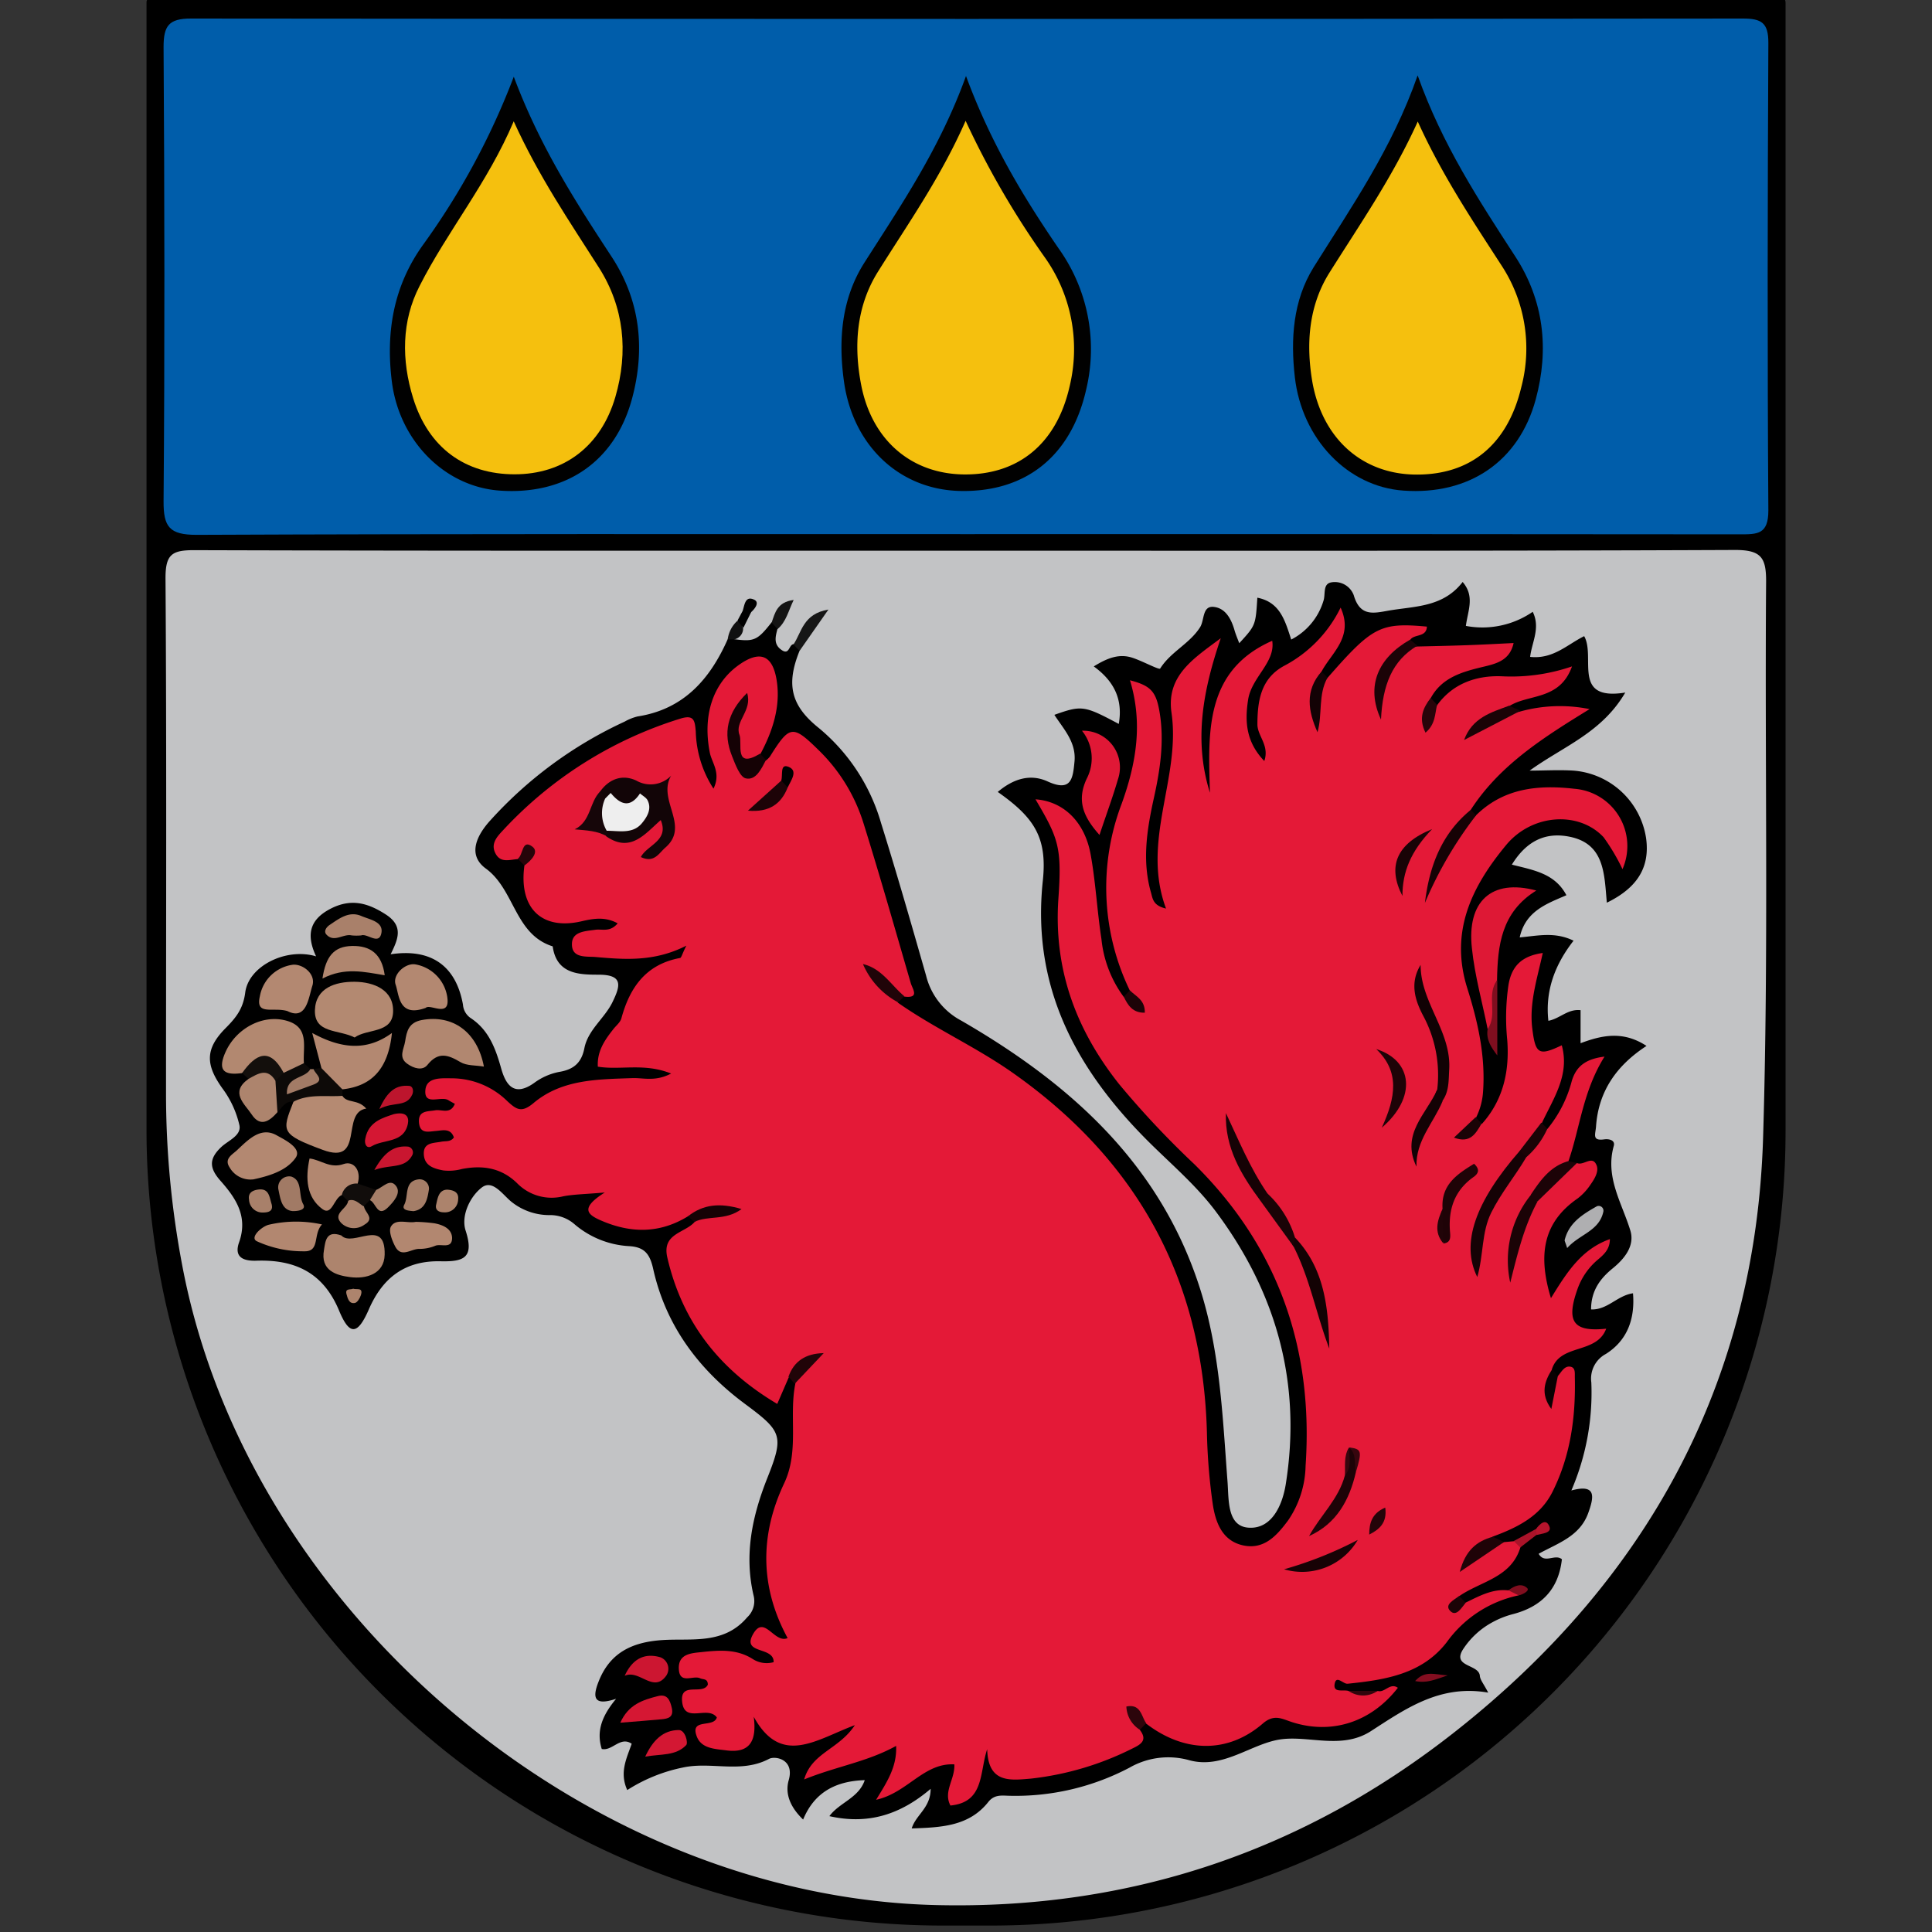 <svg id="Layer_1" data-name="Layer 1" xmlns="http://www.w3.org/2000/svg" viewBox="0 0 300 300"><rect x="0" y="0" width="300" height="300" fill="#333333" stroke="none"/><defs><style>.cls-1{fill:#c2c3c5;}.cls-2{fill:#005daa;}.cls-3{fill:#161616;}.cls-4{fill:#141414;}.cls-5{fill:#101010;}.cls-6{fill:#010101;}.cls-7{fill:#e41937;}.cls-8{fill:#de1835;}.cls-9{fill:#b38971;}.cls-10{fill:#b58a72;}.cls-11{fill:#b28870;}.cls-12{fill:#b18770;}.cls-13{fill:#b38871;}.cls-14{fill:#e01836;}.cls-15{fill:#ad846d;}.cls-16{fill:#b28770;}.cls-17{fill:#b0866f;}.cls-18{fill:#0d0a08;}.cls-19{fill:#150205;}.cls-20{fill:#160205;}.cls-21{fill:#a9806a;}.cls-22{fill:#1b0307;}.cls-23{fill:#d51733;}.cls-24{fill:#d41733;}.cls-25{fill:#cc1631;}.cls-26{fill:#d31733;}.cls-27{fill:#a17a65;}.cls-28{fill:#afafb1;}.cls-29{fill:#130205;}.cls-30{fill:#a57e68;}.cls-31{fill:#a9816b;}.cls-32{fill:#200408;}.cls-33{fill:#1b0306;}.cls-34{fill:#1c0307;}.cls-35{fill:#7f0e1f;}.cls-36{fill:#130f0c;}.cls-37{fill:#c91630;}.cls-38{fill:#a67f69;}.cls-39{fill:#1f0307;}.cls-40{fill:#210408;}.cls-41{fill:#bd152d;}.cls-42{fill:#a8806a;}.cls-43{fill:#a27b66;}.cls-44{fill:#ac836c;}.cls-45{fill:#090102;}.cls-46{fill:#110d0b;}.cls-47{fill:#1a0306;}.cls-48{fill:#28040a;}.cls-49{fill:#2c050b;}.cls-50{fill:#1d0307;}.cls-51{fill:#260409;}.cls-52{fill:#840e20;}.cls-53{fill:#aa1329;}.cls-54{fill:#b6142c;}.cls-55{fill:#800e1f;}.cls-56{fill:#31050c;}.cls-57{fill:#f5c00e;}.cls-58{fill:#120507;}.cls-59{fill:#110204;}.cls-60{fill:#130204;}.cls-61{fill:#1e0307;}.cls-62{fill:#170205;}.cls-63{fill:#190306;}.cls-64{fill:#160609;}.cls-65{fill:#240409;}.cls-66{fill:#38060e;}.cls-67{fill:#eee;}</style></defs><path d="M23.74-.6H276.26a1,1,0,0,1,1,1V175.65A123.39,123.39,0,0,1,153.86,299h-7.5A123.62,123.62,0,0,1,22.75,175.42V.4a1,1,0,0,1,1-1Z"/><path class="cls-1" d="M150.24,85.51c39.73,0,79.47.06,119.21-.11,4.06,0,4.82,1.22,4.79,5-.22,28.77.41,57.56-.47,86.31-1.16,38-18,68.6-47.59,92-23.57,18.65-50.56,27.83-80.81,27.11-54.62-1.29-107-45.71-117.09-99.42a142.76,142.76,0,0,1-2.5-26.73c0-26.64.1-53.28-.08-79.91,0-3.68,1-4.34,4.47-4.33C70.2,85.55,110.22,85.51,150.24,85.51Z"/><path class="cls-2" d="M150.15,82.94c-39.88,0-79.75-.06-119.63.11-4.22,0-5.15-1.23-5.12-5.26.19-23.5.15-47,0-70.5,0-3.27.8-4.42,4.26-4.41q120.48.12,241,0c2.87,0,3.94.67,3.93,3.77-.12,24.21-.16,48.42,0,72.64,0,3.7-1.72,3.68-4.4,3.68Q210.17,82.91,150.15,82.94Z"/><path d="M124.15,101.07c-2.13,5.26-1.3,8.51,2.94,11.93a29.87,29.87,0,0,1,9.71,14.77c2.46,7.86,4.73,15.78,7,23.71a10.84,10.84,0,0,0,5.46,7c16.91,9.77,30.94,22.27,37.1,41.68,3.1,9.74,3.49,19.86,4.25,29.93.21,2.8-.08,6.84,3.19,7.12,3.66.31,5.34-3.47,5.86-6.79,2.47-15.58-1.42-29.6-10.78-42.18-3.16-4.26-7.24-7.64-10.95-11.38-11-11.11-17.75-23.79-16-40.11.71-6.73-1.34-9.8-7-13.78,2.37-2,5-2.88,7.74-1.63,3.7,1.69,3.93-.47,4.18-3.11.27-3-1.68-5-3.13-7.23,4.26-1.51,4.62-1.46,10,1.41.67-3.76-.69-6.62-3.88-8.93,2.13-1.32,3.93-2,5.95-1.36,1.55.49,4.2,1.94,4.36,1.69,1.63-2.6,4.59-3.86,6.2-6.42.7-1.1.31-3.36,2.14-3.15s2.71,1.9,3.21,3.64c.19.66.46,1.28.73,2,2.54-2.77,2.54-2.77,2.81-7.07,3.55.7,4.3,3.58,5.26,6.5a10,10,0,0,0,5-6c.36-1-.15-2.64,1.22-2.88a3.13,3.13,0,0,1,3.49,2c1.06,3.63,3.42,2.68,6,2.29,3.93-.6,8-.59,10.91-4.35,1.92,2.24.81,4.43.5,6.82A13.77,13.77,0,0,0,238,95c1.24,2.49-.14,4.74-.4,7,3.56.39,5.75-1.91,8.39-3.22,1.84,3.27-2,10.11,6.38,8.76-3.65,6.25-9.59,8.33-14.85,12.12,2.27,0,4.54-.14,6.8,0a12.39,12.39,0,0,1,11.28,10.46c.67,4.75-1.58,7.85-6.09,10.05-.41-4.42-.3-9.22-5.92-10.27-3.72-.7-6.6.75-8.83,4.36,3.31.85,6.67,1.33,8.47,4.75-3,1.31-6.35,2.43-7.25,6.55,2.77-.24,5.43-.92,8.36.51-2.86,3.67-4.43,7.72-3.91,12.44,1.8-.34,3-1.87,5-1.65v5.13c3.38-1.27,6.63-1.94,10.24.42-4.61,3-7.46,7-7.84,12.51-.09,1.24-.66,2.27,1.28,2,.77-.1,1.71.13,1.48,1-1.38,4.87,1.25,8.84,2.57,13.16.71,2.33-.85,4.33-2.73,5.86s-3.37,3.41-3.37,6.39c2.57.09,4.05-2.16,6.51-2.51.33,4-.89,7.32-4.21,9.42a4.34,4.34,0,0,0-2.26,4.43A38.36,38.36,0,0,1,244,231.44c3.93-1.07,3.53,1,2.61,3.53-1.32,3.62-4.75,4.67-7.69,6.3.93,1.63,2.52-.05,3.61.85-.51,4.65-3.16,7.38-7.64,8.53a13.9,13.9,0,0,0-3.16,1.26,12.53,12.53,0,0,0-4.42,4c-2.09,3,2.33,2.43,2.48,4.31.05.64.59,1.24,1.3,2.61-7.49-1.3-12.79,2.48-18.25,6-4.59,2.93-9.78.54-14.25,1.3s-8.78,4.62-13.94,3.19a12.07,12.07,0,0,0-9.24,1.15,38,38,0,0,1-18.92,4.37c-1.13-.05-2.18-.13-3.05,1-3,3.75-7.27,3.92-11.87,4.08.67-2.17,2.93-3.15,2.94-6.15-4.69,4-9.7,5.6-15.72,4.24,1.55-2.12,4.55-2.8,5.49-5.59-4.51.14-7.82,1.88-9.57,6.12-2-1.92-2.84-4-2.24-6.11.94-3.25-2.09-3.82-3.06-3.31-4.34,2.29-8.92.39-13.32,1.33a25.37,25.37,0,0,0-8.69,3.51c-1.24-2.73-.11-4.89.69-7.19-1.78-1.22-3,1.17-4.65.81-.89-2.84.1-5.23,2.23-7.79-3.29,1.09-3.78,0-2.73-2.65,1.72-4.41,5.06-6.15,9.91-6.47,4.48-.3,9.53.77,13.18-3.54a3.43,3.43,0,0,0,1-3.32c-1.51-6.37-.24-12.37,2.13-18.33,2.6-6.53,2.26-7.22-3.41-11.43-7.22-5.34-12.35-12.17-14.32-21-.51-2.29-1.31-3.41-3.74-3.55a14.24,14.24,0,0,1-8.56-3.47,5.76,5.76,0,0,0-3.87-1.35,9.39,9.39,0,0,1-5.91-2.12c-1.36-1.13-2.89-3.47-4.57-2.14-1.85,1.45-3.21,4.4-2.48,6.66,1.38,4.26-.31,4.85-3.89,4.77-5.39-.12-8.95,2.42-11.15,7.5-1.75,4-3,4.05-4.62.13-2.48-5.94-6.92-7.91-12.8-7.72-2.23.08-3.5-.65-2.71-2.87,1.42-4-.53-6.86-2.84-9.48-1.79-2-1.91-3.44.08-5.31,1.06-1,3.13-1.76,2.81-3.36a15.26,15.26,0,0,0-2.64-5.73c-2.6-3.63-2.73-6.09.44-9.31,1.62-1.63,2.77-3,3.1-5.59.54-4.13,6.37-7,11-5.61-1.5-3.22-1.1-5.61,2.13-7.33s5.87-1,8.7.83,1.87,3.89.75,6.18c6.29-.95,10.15,1.79,11.23,7.82a2.74,2.74,0,0,0,1.19,2.08c2.82,1.86,3.87,4.72,4.74,7.82.72,2.56,2,4.47,5.12,2.26a9.55,9.55,0,0,1,3.87-1.71c2.26-.37,3.48-1.4,3.93-3.68.57-2.9,3.18-4.66,4.4-7.23,1.14-2.38,1.74-4.19-2.19-4.19-3.06,0-6.53-.09-7.13-4.4-5.92-1.86-5.88-8.8-10.38-12.08-2.92-2.13-1.39-5.18.67-7.45A64.49,64.49,0,0,1,97,112.05a7.92,7.92,0,0,1,2-.8c7.17-1.11,11.25-5.79,14-12a.58.58,0,0,1,1,0c3.09.42,3.62.18,5.81-2.61.82-.14,1.33,0,.92,1-.32,1.22-.67,2.43.68,3.32,1.18.78,1.08-.84,1.79-.93S124.52,100.09,124.15,101.07Z"/><path class="cls-3" d="M124.15,101.07l-.94-1c1.28-1.89,1.48-4.76,5.43-5.42Z"/><path class="cls-4" d="M120.74,97.68l-.92-1c.52-1.52.86-3.19,3.42-3.52C122.4,94.91,122.09,96.53,120.74,97.68Z"/><path d="M115.31,94.88c.32-.91.37-2.43,1.8-1.76.86.41.15,1.37-.47,1.93A1,1,0,0,1,115.31,94.88Z"/><path class="cls-5" d="M114,99.28l-1,0a4.65,4.65,0,0,1,1.47-2.85c.65.09.71.66.92,1.11A1.71,1.71,0,0,1,114,99.28Z"/><path d="M115.43,97.49l-.92-1.11.8-1.5,1.33.17Z"/><path class="cls-6" d="M79.78,11.91c4.07,10.87,9.61,19.44,15.22,28,4.42,6.77,5.24,14.32,3.11,22.11-2.66,9.68-10.28,14.88-20.52,14.16-8.44-.6-15.48-7.57-16.72-16.74-1-7.73.18-15,4.86-21.48A112.59,112.59,0,0,0,79.78,11.91Z"/><path class="cls-6" d="M150,11.8c3.8,10.29,8.83,18.68,14.39,26.79a26.87,26.87,0,0,1,4.26,21.94c-2.34,10.33-9.45,16-19.76,15.7-9.23-.28-16.45-7-17.84-17-.9-6.48-.39-12.92,3.24-18.55C140,31.74,146,22.91,150,11.8Z"/><path class="cls-6" d="M220.13,11.71c3.84,10.78,9.53,19.44,15.19,28.16,4.4,6.78,5.26,14.34,3.15,22.14-2.6,9.63-10.34,14.9-20.55,14.17-8.66-.61-15.76-8-16.86-17.63-.67-5.91-.29-11.85,2.89-17C209.8,32.19,216.15,23.11,220.13,11.71Z"/><path class="cls-7" d="M106.82,188.87c-4.35,2.67-8.82,2.66-13.42.68-2.13-.91-3.45-1.89.51-4.38-3.14.27-4.81.28-6.44.59a7.49,7.49,0,0,1-7.08-1.94c-2.47-2.47-5.39-2.93-8.66-2.3a7.66,7.66,0,0,1-2.92.22c-1.36-.27-2.92-.66-3-2.52s1.54-1.7,2.73-1.94c.67-.13,1.43.07,1.94-.66-.52-1.5-1.77-1.08-2.83-1s-2.39.5-2.58-1.22c-.21-2,1.31-1.78,2.56-2,1-.14,2.33.66,3-1-.35-.19-.68-.36-1-.56-1.15-.73-3.78.95-3.58-1.55.16-2.09,2.53-1.85,4.2-1.85A12.36,12.36,0,0,1,78.79,171c1.44,1.33,2.22,1.82,4.06.28,4.4-3.7,9.94-3.68,15.36-3.87,1.72-.06,3.54.58,6-.71-4.19-1.69-7.86-.49-11.38-1.07-.13-2.4,1.07-4.13,2.4-5.81.43-.56,1.09-1.06,1.26-1.7,1.31-4.82,3.83-8.38,9.09-9.36.23,0,.35-.68,1-1.92C101.6,149.38,97,149,92.43,148.6c-1.4-.11-3.65.22-3.62-2,0-1.94,2-2,3.6-2.22,1.06-.17,2.29.44,3.5-1-1.92-1.07-3.78-.75-5.58-.33-6.18,1.45-9.81-2-8.9-8.65.33-1,0-1.37-1-1-1.23.07-2.64.65-3.45-.8-.9-1.6.27-2.75,1.19-3.74a62.81,62.81,0,0,1,27.44-17.26c2.19-.69,2.28.31,2.43,2a17.1,17.1,0,0,0,2.75,8.86c1.2-2.45-.26-4-.57-5.59-1.13-5.72.42-10.73,4.54-13.64,3.26-2.3,5.23-1.53,5.85,2.47s-.63,7.84-2.55,11.41c-1.34,2.45-2.52,1.6-3.63-.19-.88-1.41-.49-3-.49-3.71-.1,5.35.9,6.47,5,4.87a3.67,3.67,0,0,0,.6-.58c3.14-5,3.54-5,7.81-.79a27,27,0,0,1,6.75,11.17c2.57,8.23,4.92,16.52,7.33,24.8.27.9,1.42,2.37-1,2.07a6.45,6.45,0,0,1-3.61-2.66c.88,1.19,2.22,2.06,2.61,3.61,5.71,4,12.07,6.84,17.79,10.86,19.42,13.65,29.56,32.15,30.19,55.89a92.82,92.82,0,0,0,.9,11.06c.42,2.85,1.46,5.76,4.74,6.46s5.26-1.58,7-3.93a15.51,15.51,0,0,0,2.68-8.42c1.24-18.18-4.2-33.92-17.26-46.83a140.05,140.05,0,0,1-11.68-12.43c-6.73-8.47-10.21-17.89-9.44-28.86.56-7.93,0-9.35-3.56-15.38,4.3.3,7.65,3.44,8.57,8.59.78,4.32,1,8.74,1.67,13.1a18.16,18.16,0,0,0,3.47,9c1.07.38,1.21-.11.94-1a36.64,36.64,0,0,1-1.27-29c2.29-6.34,3.31-12.55,1.29-19.18,3.23.85,4.08,1.72,4.62,5.08.72,4.43.07,8.79-.89,13.13-1.08,4.89-1.89,9.8-.46,14.78.26.9.29,2,2.33,2.46-3.91-10.5,2.32-20.24.85-30.4-.84-5.79,3.47-8.45,7.65-11.58-2.67,7.85-4.28,15.74-1.68,24-.3-9.48-.78-19,9.67-23.6.53,3.35-3.19,5.63-3.74,9.13s-.29,6.62,2.51,9.54c.82-2.4-1-3.8-1.07-5.61,0-3.7.51-7.19,4.13-9.16a20.23,20.23,0,0,0,8.79-9.05c2.08,4.59-1.43,7-3,10a18.53,18.53,0,0,0-.8,3.52,2.69,2.69,0,0,1,1.73-2.57c7-8,8.21-8.67,15.47-8-.08,1.77-2.14,1.08-2.64,2.15-1.7,2.35-4.38,4.05-4.61,6.78.95-2.42,1.95-5.43,5.73-5.84,2.54-.06,5.08-.11,7.61-.2s4.76-.21,7.37-.34c-.59,2.77-2.78,3.23-4.92,3.74-3.19.77-6.31,1.68-8,4.91a3.4,3.4,0,0,0,.06,1.87,4.38,4.38,0,0,0,.93-.79c2.45-3.45,6.14-4.7,10-4.57a29.12,29.12,0,0,0,11-1.53c-1.92,5.38-6.86,4.22-9.84,6.23-1,1.66-2.9,2-3.55,2.4,1-.77,3.17-1.15,5.28-1.61a23.13,23.13,0,0,1,10.84-.39c-7,4.31-14,8.66-18.53,15.76-2.14,3.66-4.89,7-6,10.52,1.82-3,2.49-7.57,6.76-9.65,4.32-4.36,9.73-4.91,15.4-4.26a8.92,8.92,0,0,1,7.48,12.48A31.67,31.67,0,0,0,249,130c-3.84-4.1-11.11-3.64-15.13,1.22-5.33,6.44-8.83,13.46-6,22.33,1.61,5.12,2.81,10.41,2.42,15.93a10.46,10.46,0,0,1-1.06,4c-.1.44-.63.91-.15,1.29.23.18.74-.14,1.09-.32,3.32-3.75,4.24-8.25,3.87-13a34.8,34.8,0,0,1,.19-8.47c.47-2.89,2-4.54,5.33-5-.87,4-2.12,7.75-1.63,11.72s1,4.32,4.58,2.61c1.26,4.58-1.26,8.19-3.06,12a11.69,11.69,0,0,1-3,5c-3.11,4.17-6.28,8.31-7.16,13.64.88-5.25,4-9.35,7-13.47,1.51-1.24,2-3.51,4-4.19a19.42,19.42,0,0,0,3.78-7.45c.68-2.22,2.08-3.4,5.08-3.77-3.38,5.41-3.8,11.07-5.62,16.29-1.55,2.21-3.79,3.77-5.46,5.87-1.25,2.66-3,5.14-3,8.25,0-3.05,1.66-5.51,2.89-8.13,2.12-2.14,3.76-4.84,6.89-5.76,1,.48,2.33-1.18,3,.21.53,1-.23,2.23-.88,3.15a8.85,8.85,0,0,1-2,2.15c-5.53,3.82-6.11,9-4.14,15.48,2.46-4,4.72-7.6,9.15-9.17,0,1.64-1,2.46-2,3.3a10.54,10.54,0,0,0-3.06,4.55c-1.76,5-.59,6.59,4.49,6.06-1.5,4-7.12,2.27-8.42,6.26-.06.68-.37,1.38.13,2a5.79,5.79,0,0,1,.76-.88c.55-.61,1-1.6,1.9-1.49s.74,1,.76,1.72c.14,6.17-.68,12.16-3.48,17.74-1.92,3.82-5.5,5.54-9.28,6.94a6.08,6.08,0,0,1-1.92,1.85c.86-1.07,2.49-.35,3.68-1l1.53-.14c.93-.27,1.17.15,1,1-1.44,4.69-6.18,5.22-9.5,7.54-.3,1,0,1.38,1,1,2.09-1,4.15-2.18,6.63-1.91.75-.19,1.7-.78,1.6.78A18.37,18.37,0,0,0,224.65,255c-3.86,5-9.62,5.85-15.39,6.45-.68.07-1.73-1.35-2-.05-.33,1.56,1.32.91,2.14,1.17a6.62,6.62,0,0,0,4.54,0c1.08.33,1.9-1.35,3.12-.49-4.13,5.32-10.22,7.3-16.37,5.35-1.57-.49-2.8-1.35-4.59.19-5.46,4.72-12.23,4.56-18.15,0-.33-.19-.77-.48-1-.28-.49.36,0,.86.06,1.3,1.15,1.51.27,2.18-1.08,2.82a46.45,46.45,0,0,1-15.83,4.72c-3.28.28-6.67.74-6.81-4.57-1.22,3.65-.42,8.24-5.71,8.75-1.15-2.2.73-4.06.61-6.39-4.75-.26-7.28,4.43-12.15,5.5,1.7-2.78,3.25-5.11,3.11-8.37-4.47,2.48-9.29,3.18-14.28,5.21,1.19-4.17,5.38-4.64,7.87-8.43-6,2.23-11.43,6.47-15.7-1.3.49,3.72-.58,5.69-4.23,5.22-1.83-.24-4-.26-4.67-2.32-.93-2.7,2.71-1.14,3.17-2.8-1.43-1.94-5.12,1.1-5.4-2.57-.23-3,3.2-.85,4-2.51,0-1-.74-.77-1.2-1-1.09-.51-3.17,1-3.3-1.42s2-2.48,3.58-2.65c2.67-.29,5.39-.5,7.86,1.06a4,4,0,0,0,3.28.51c.08-2.48-4.9-1.18-3.25-4.25,1.78-3.32,3.31,1.43,5.42.51-4.31-7.93-4.32-16-.55-24,2.4-5.06.72-10.4,1.75-15.51a3.64,3.64,0,0,1,1.13-2.43,5.74,5.74,0,0,1-2.1,1.33L120.69,218c-8.92-5.29-14.74-12.64-17.07-22.74-.86-3.73,2.67-3.77,4.21-5.48a4.1,4.1,0,0,1,2.56-1.65A22,22,0,0,1,106.82,188.87Z"/><path class="cls-8" d="M231,159.79c-.83-4.16-2-8.3-2.44-12.51-.82-7.28,3-10.88,10-9-5.47,3.38-6,8.57-6.1,13.89-.71,2-.15,4-.34,6C232.1,159,232.34,160,231,159.79Z"/><path class="cls-9" d="M55.07,161.1c-2.49-1.27-6.28-.58-6.17-4.25.12-3.45,3.17-4.43,6.19-4.4s6.07,1.3,5.95,4.68S57,159.7,55.07,161.1Z"/><path class="cls-10" d="M53.15,170.14c.73,1.23,2.39.47,3.72,2-4,.58-.19,8.85-6.76,6.41s-6.35-2.86-4.55-7.45C47.78,168.18,50.36,168.3,53.15,170.14Z"/><path class="cls-11" d="M37.57,166.63c-2.7.37-3.86-.33-2.56-3.25,1.59-3.59,5.64-5.9,9.39-4.91s2.6,4.09,2.79,6.62a3.09,3.09,0,0,1-3.41,2.09A5.15,5.15,0,0,0,37.57,166.63Z"/><path class="cls-12" d="M75.14,165.62c-1.28-.22-2.67-.11-3.65-.7-1.94-1.15-3.44-1.66-5.13.45-.74.92-2.1.55-3.12-.19-1.42-1-.51-2.3-.33-3.48.24-1.58.56-2.93,2.59-3.31C70.28,157.51,74.12,160.21,75.14,165.62Z"/><path class="cls-13" d="M49.91,165.84l-1.43-5.44c4.41,2.4,8.4,2.91,12.38,0-.57,5.55-3.1,8.25-7.68,8.75A3.26,3.26,0,0,1,49.91,165.84Z"/><path class="cls-14" d="M170.73,129.65c-2.47-2.76-3.66-5.34-1.9-8.91a6.82,6.82,0,0,0-.82-7.27,5.69,5.69,0,0,1,5.6,7.49C172.78,123.81,171.74,126.6,170.73,129.65Z"/><path class="cls-15" d="M53,191.84c1.79,1.91,6.87-2.89,6.73,3-.07,3-2.88,3.79-5.35,3.47-2.15-.27-4.67-1-4.07-4.23C50.53,192.71,50.65,191,53,191.84Z"/><path class="cls-13" d="M39.36,183.13a3.73,3.73,0,0,1-3.71-1.86c-.91-1.38.48-2,1.22-2.73,1.72-1.61,3.65-3.64,6.11-2.24,1.18.66,4,2,2.91,3.5C44.41,181.91,41.47,182.67,39.36,183.13Z"/><path class="cls-13" d="M44.63,157c-2.21-.67-5,.77-4.28-2.29a6,6,0,0,1,5.15-4.91c1.54-.12,3.59,1.45,3,3.28S47.61,158.51,44.63,157Z"/><path class="cls-13" d="M66.11,156.5c-4.22,1.54-4.12-2-4.67-3.58s1.48-3.39,3-3.18a6.06,6.06,0,0,1,5,5C70,158.19,66.79,155.8,66.11,156.5Z"/><path class="cls-16" d="M53.13,185.54c-1.29.45-1.55,3.31-3.06,2.21-2.49-1.83-2.67-4.8-2-7.86,1.79.21,3.16,1.61,5.29.86,1.55-.55,2.78,1,2.19,3C55.27,185.08,54,185.05,53.13,185.54Z"/><path class="cls-16" d="M50,190.13c-1.45,1.55-.25,4.25-2.78,4.17a17.15,17.15,0,0,1-7.36-1.57c-1.09-.58.71-2.22,1.82-2.54A18.81,18.81,0,0,1,50,190.13Z"/><path class="cls-16" d="M64.56,189.73a23.94,23.94,0,0,1,2.94.23c1.28.25,2.65.82,2.7,2.25,0,1.79-1.68.88-2.58,1.22a6.45,6.45,0,0,1-2.47.5c-1.27-.06-2.81,1.45-3.77-.35-.5-.94-1.08-2.45-.67-3.13C61.5,189.15,63.24,190,64.56,189.73Z"/><path class="cls-15" d="M43.08,172.7c-1.23,1.41-2.66,2.38-4,.35-1.08-1.64-3.44-3.42-.49-5.52,2-3.44,3.56-1.7,5.1.43C44.38,169.66,43.31,171.12,43.08,172.7Z"/><path class="cls-17" d="M59.74,151.44c-3.2-.53-6.21-1.28-9.67.51.52-3.46,1.78-5,4.6-5.06S59.3,148.1,59.74,151.44Z"/><path class="cls-18" d="M43.08,172.7l-.31-4.88c-.18-1,.23-1.47,1.28-1.23l3.14-1.5,1,.9a2.19,2.19,0,0,1-.38,1.4c.67-.23.65-.88.86-1.4l1.23-.15,3.27,3.32,0,1c-2.55.19-5.17-.35-7.59.91C44.28,170.92,43.81,172,43.08,172.7Z"/><path class="cls-19" d="M118.94,118c-.71,1.38-1.54,3.21-3.12,2.87-.92-.19-1.63-2.15-2.14-3.43-1.45-3.6-.78-6.8,2.33-9.84.87,2.74-2,4.44-1.18,6.52.5,1.3-.93,5.39,3.19,2.91Z"/><path class="cls-20" d="M229.2,126.61a60.83,60.83,0,0,0-7.94,13.6c.68-5.69,2.57-10.75,7.14-14.47Z"/><path class="cls-21" d="M56.09,145.25a7.87,7.87,0,0,1-1.48,0c-1.31-.3-2.73,1.18-3.93-.14-.45-.5,0-1.12.44-1.44,1.5-1,3.06-2.27,5-1.43,1.31.57,3.56.88,3.07,2.79C58.76,146.72,57,144.9,56.09,145.25Z"/><path class="cls-22" d="M220.09,100.26c-3.91,2.32-5.4,6.1-5.65,11.48-2.42-5.23-.44-9.6,4.53-12.42Z"/><path class="cls-23" d="M96.32,267.5c1.28-2.87,3.54-3.54,5.83-4.13,1.49-.38,1.89.64,2.17,1.85.32,1.45-.59,1.66-1.62,1.75C100.69,267.16,98.67,267.31,96.32,267.5Z"/><path class="cls-24" d="M61.16,173c1.91-.43,2.4.42,2.17,1.53-.64,3-3.71,2.33-5.6,3.45-.84.5-1.2-.44-1-1.2C57.23,174.13,59.49,173.57,61.16,173Z"/><path class="cls-25" d="M97,260.22c1.23-2.69,3.12-3.58,5.54-2.88a1.91,1.91,0,0,1,.92,2.85C101.46,263,99.29,259.17,97,260.22Z"/><path class="cls-26" d="M100.19,272.77c1.19-2.56,2.78-4.12,5.22-4.13,1,0,1.48,2,1.14,2.34C104.93,272.69,102.62,272.33,100.19,272.77Z"/><path class="cls-27" d="M45.47,188.06c-1.72-.14-1.93-1.87-2.23-3.31a1.7,1.7,0,0,1,2-2.05c1.79.63,1.06,2.86,1.84,4.28C47.53,187.78,46.58,188.06,45.47,188.06Z"/><path class="cls-28" d="M243.35,193.8c-.32-1-.42-1.13-.39-1.24.66-2.69,2.79-4,5-5.25a.74.74,0,0,1,1,.87C248.29,191.19,245.26,191.64,243.35,193.8Z"/><path class="cls-29" d="M206.14,105.22c-1.49,2.64-.76,5.68-1.56,8.48-1.45-3.26-2-6.44.63-9.43Z"/><path class="cls-30" d="M64.19,188.07c-.74-.08-1.88-.12-1.42-1,.71-1.33-.07-3.66,2.22-3.94a1.45,1.45,0,0,1,1.62,1.53C66.37,186.17,66.09,187.8,64.19,188.07Z"/><path class="cls-31" d="M56.52,187.32c.14,1,1.75,1.86.08,2.84a2.8,2.8,0,0,1-3.54-.18c-1.56-1.54.87-2.26,1-3.52C55.32,185.42,56,186.22,56.52,187.32Z"/><path class="cls-32" d="M139.45,155.64A12.14,12.14,0,0,1,134,149.7c2.92.67,4.35,3.26,6.43,5Z"/><path class="cls-33" d="M236.09,110.37l-8.75,4.54c1.27-3.48,4.22-4.29,7-5.33Z"/><path class="cls-34" d="M244.88,180.58l-6.17,6a1.18,1.18,0,0,1-1-1.08c1.49-2.23,3-4.39,5.79-5.19Z"/><path class="cls-35" d="M231,159.79c1.64-2.31-.29-5.33,1.5-7.61v11.71C231.58,162.68,230.72,161.44,231,159.79Z"/><path class="cls-36" d="M44.05,166.59l-1.28,1.23c-1.26-2.08-2.72-1.1-4.18-.29l-1-.9C39.71,163.65,41.87,162.51,44.05,166.59Z"/><path class="cls-37" d="M58.13,181.68c1.55-2.79,3.08-3.84,5.26-3.63a.92.92,0,0,1,.62,1.34C62.86,181.52,60.67,180.76,58.13,181.68Z"/><path class="cls-20" d="M106.82,188.87c2.36-1.86,4.94-2.14,8.33-1.13-2.51,1.86-5.22.95-7.32,2Z"/><path class="cls-38" d="M58.42,184.76c1-.35,2.2-1.95,3.15-.5.69,1.07-.45,2.35-1.31,3.21-1.65,1.66-1.87-.69-2.79-1.1C56.93,185.34,57.79,185.12,58.42,184.76Z"/><path class="cls-39" d="M233.55,239.44l-6.88,4.65c.87-3.34,2.62-4.77,5.12-5.46Z"/><path class="cls-40" d="M122.43,213.78c.85-2.4,2.64-3.61,5.48-3.67l-4.51,4.76Z"/><path class="cls-41" d="M58.91,172.2c1.3-2.91,2.68-3.73,4.55-3.59.69,0,.79.82.56,1.34C63.1,172,61.12,171,58.91,172.2Z"/><path class="cls-42" d="M42.12,186.79c.4,1.17-.26,1.48-1.24,1.49a2.09,2.09,0,0,1-2.21-2c-.18-1.05.53-1.45,1.45-1.57C41.71,184.51,41.82,185.74,42.12,186.79Z"/><path class="cls-43" d="M48.68,166c.31.84,1.91,1.74-.12,2.46l-4,1.47c-.19-2.86,2.83-2.39,3.63-3.93A1.93,1.93,0,0,0,48.68,166Z"/><path class="cls-44" d="M69.43,184.73c1.13.07,1.83.46,1.71,1.52a2.05,2.05,0,0,1-2.21,2c-.73,0-1.42-.31-1.2-1.22S68.09,184.77,69.43,184.73Z"/><path class="cls-45" d="M241.89,213.72l-1,5.07c-1.73-2.35-1.08-4.32.16-6.22Z"/><path class="cls-46" d="M58.42,184.76l-1,1.61-.95.95c-.77-.46-1.41-1.29-2.49-.86l-.9-.92a2.28,2.28,0,0,1,2.46-1.75Z"/><path class="cls-47" d="M240.27,175.28a12.93,12.93,0,0,1-3.31,4.45,1.21,1.21,0,0,1-1-1l3.38-4.41Z"/><path class="cls-48" d="M223.15,109.45c-.35,1.39-.23,3-1.8,4.32-1.12-2.27-.37-3.86.81-5.4Z"/><path class="cls-47" d="M230.07,174.45c-.9,1.52-1.73,3.17-4.3,2.2l3.36-3.17Z"/><path class="cls-49" d="M177,268.6a4.46,4.46,0,0,1-2.1-3.61c2.25-.46,2.31,1.5,3.08,2.59Z"/><path class="cls-50" d="M175.44,153.78c.92.93,2.37,1.47,2.33,3.47-1.86.05-2.63-1.12-3.27-2.48Z"/><path class="cls-15" d="M54.84,200.11c.51.2,1.6-.28,1.2,1-.16.48-.56,1.16-.95,1.22-.88.16-1.1-.7-1.28-1.36C53.55,200,54.41,200.31,54.84,200.11Z"/><path class="cls-51" d="M80.39,133.35c.88-.57.62-3.13,2.27-1.89,1.1.82-.17,2.18-1.23,2.93Z"/><path class="cls-52" d="M224.8,260.15c-2,.66-3.22,1.26-5.06.88C221.23,259.36,222.63,260,224.8,260.15Z"/><path class="cls-53" d="M236.06,240.29l-1-1,3.41-1.85c.26.17.37.36.31.57s-.12.33-.2.33Z"/><path class="cls-33" d="M227.6,248.86c-.66.79-1.47,2.27-2.42,1.28s.6-1.69,1.38-2.31Z"/><path class="cls-54" d="M238.6,238.35c0-.3-.07-.6-.11-.9.6-.83,1.58-1.75,2.1-.42C241,238.07,239.45,238.12,238.6,238.35Z"/><path class="cls-55" d="M235.83,247.73l-1.6-.78c.91-.73,2.08-1.18,2.92-.34C237.55,247,236.51,247.58,235.83,247.73Z"/><path class="cls-56" d="M213.93,262.55a3.92,3.92,0,0,1-4.54,0Z"/><path class="cls-57" d="M79.77,18.84C83.66,27.4,88.44,34.4,93,41.55c3.92,6.17,4.6,13.07,2.55,20.1-2.24,7.66-8,12-15.64,12s-13.36-4.08-15.75-11.8c-1.84-5.92-1.82-12,1-17.46C69.48,35.88,75.71,28.42,79.77,18.84Z"/><path class="cls-57" d="M149.94,18.76a134.57,134.57,0,0,0,12.15,21,24.59,24.59,0,0,1,4,20.23c-2,8.86-7.91,13.77-16.42,13.68-8.1-.09-14.24-5.25-15.93-13.81-1.21-6.15-.78-12.32,2.62-17.72C141,34.73,146.08,27.54,149.94,18.76Z"/><path class="cls-57" d="M220.15,18.87c3.73,8.24,8.45,15.31,13.07,22.45a23.49,23.49,0,0,1,3,18.82c-2.14,8.94-7.94,13.68-16.53,13.55-8.18-.13-14.34-5.55-15.91-14.39-1-5.87-.58-11.78,2.63-16.92C211.16,34.82,216.26,27.48,220.15,18.87Z"/><path class="cls-58" d="M93.19,122.9c1.44-2,3.49-2.68,5.6-1.7a4.44,4.44,0,0,0,5.43-.76c-2.23,3.76,3,7.79-.9,11.17-1,.86-1.73,2.46-3.81,1.47,1-1.9,4.43-2.52,3.09-5.74-2.44,2.13-4.66,5.13-8.43,2.55a.8.8,0,0,1,0-1c1.23-1.19,3.26-.85,4.81-2.8-2.41.58-3.79-.73-5.35-1.64C93.16,124,92.81,123.55,93.19,122.9Z"/><path class="cls-19" d="M236,178.69l1,1c-1.72,2.93-3.91,5.53-5.44,8.61s-1.17,6.53-2.17,10C226.79,193.08,229.08,186.6,236,178.69Z"/><path class="cls-59" d="M223.17,169.21A19.41,19.41,0,0,0,221,157.74c-1.28-2.43-2.13-5.08-.41-7.91,0,5.86,4.81,10.32,4.44,16.28-.1,1.69,0,3.41-1.09,4.88C222.42,171,222.73,170.12,223.17,169.21Z"/><path class="cls-60" d="M201.08,192.16c4.62,4.83,5.21,11,5.33,17.25-2-5.25-3-10.84-5.55-15.86A.91.91,0,0,1,201.08,192.16Z"/><path class="cls-33" d="M237.72,185.54l1,1.08c-2.12,3.94-3.12,8.25-4.21,12.55A16.2,16.2,0,0,1,237.72,185.54Z"/><path class="cls-20" d="M195.73,186.47c-3-4.05-5.56-8.27-5.37-13.63,2,4.25,3.79,8.61,6.46,12.5C197.08,186.32,196.7,186.68,195.73,186.47Z"/><path class="cls-50" d="M210.54,228.6c-1,4.34-3,8-7.27,9.92,1.77-3.21,4.6-5.76,5.56-9.41.7-1.37-.17-3,.64-4.32v0C212.08,225.4,210.39,227.26,210.54,228.6Z"/><path class="cls-61" d="M213.7,162.9c5.7,1.79,6.32,7.52.86,12.21C216.77,170.33,217.35,166.37,213.7,162.9Z"/><path class="cls-62" d="M199.39,243.68a59.69,59.69,0,0,0,11.44-4.56A10,10,0,0,1,199.39,243.68Z"/><path class="cls-63" d="M217.77,139.12c-2.35-4.54-1-8.09,4.61-10.38C219.05,132.2,217.77,135.4,217.77,139.12Z"/><path class="cls-29" d="M223.17,169.21,224,171c-1.4,3.35-4.18,6.13-4.05,10.16C217.49,176.1,221.47,173,223.17,169.21Z"/><path class="cls-39" d="M224,187.71c-.26-3.75,2.27-5.39,4.89-7,1,.91.61,1.53,0,2-3,2.08-4,5-3.74,8.46.06.78.24,1.78-1,1.91A8.55,8.55,0,0,1,224,187.71Z"/><path class="cls-64" d="M93.19,122.9,94,124c1,1.63,1.38,3.28.24,5l0,.87c-1.47-.87-3.14-.92-5-1.09C91.78,127.54,91.5,124.58,93.19,122.9Z"/><path class="cls-47" d="M195.73,186.47l1.09-1.13a15.35,15.35,0,0,1,4.26,6.82c-.07.47-.15.93-.22,1.39Z"/><path class="cls-50" d="M122.31,122.28c-1,2.54-2.86,3.9-6.17,3.6l5.19-4.68C122,121.27,122.07,121.85,122.31,122.28Z"/><path class="cls-65" d="M212.61,238.29c0-1.86.47-3.33,2.49-4.19C215.43,236.51,214.13,237.51,212.61,238.29Z"/><path d="M122.31,122.28l-1-1.08c.28-.81-.24-2.66,1.1-2.14C124,119.66,122.82,121.18,122.31,122.28Z"/><path class="cls-40" d="M224,187.71c0,1.78.07,3.56.1,5.34C222.62,191.29,223.2,189.5,224,187.71Z"/><path class="cls-66" d="M210.54,228.6c-.3-1.3.18-2.82-1.07-3.85C211.45,225,211.53,225.3,210.54,228.6Z"/><path class="cls-66" d="M209.47,224.79c0,1.47.49,3-.64,4.32C208.93,227.65,208.61,226.13,209.47,224.79Z"/><path class="cls-67" d="M94.21,129a5.47,5.47,0,0,1-.24-5l.86-.87c1.49,1.81,3,2.42,4.55.07.41.37,1,.66,1.2,1.12.65,1.35-.14,2.58-.88,3.48C98.28,129.55,96.14,129,94.21,129Z"/></svg>